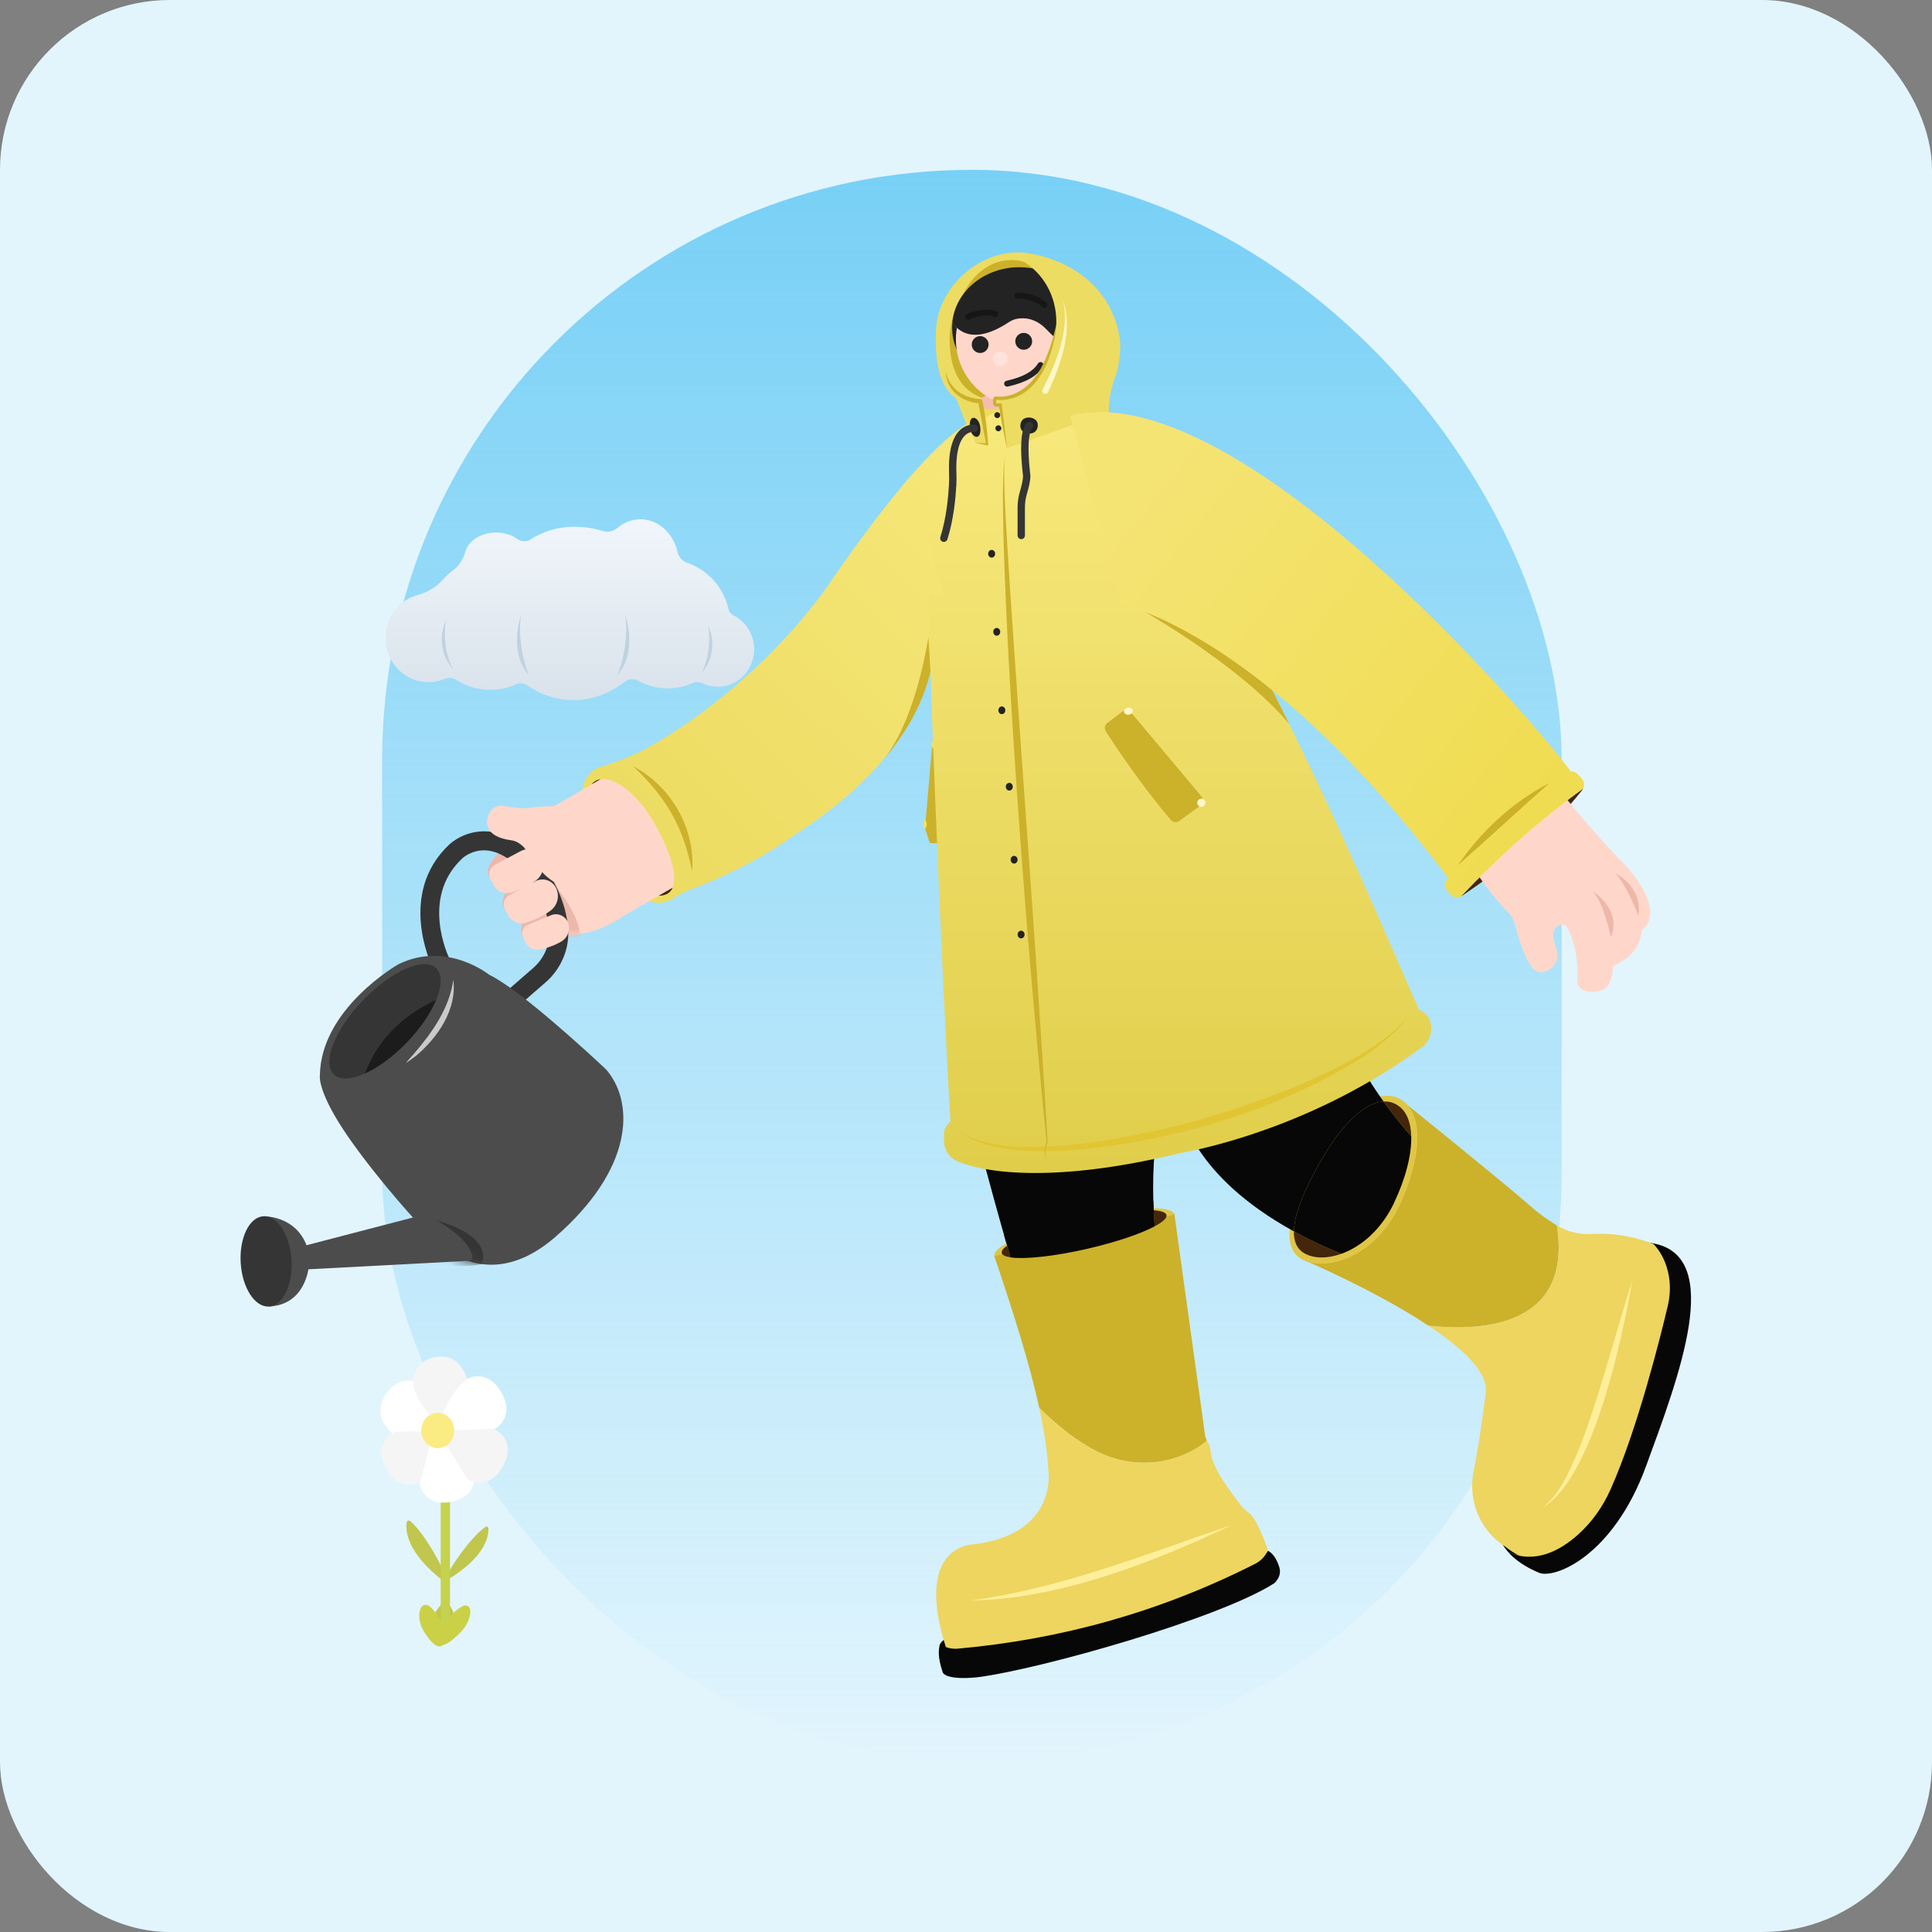 <svg width="182" height="182" viewBox="0 0 182 182" fill="none" xmlns="http://www.w3.org/2000/svg">
<rect x="0" y="0" width="182" height="182" fill="#808080" stroke="none"/>
<g clip-path="url(#clip0_3302_52046)">
<rect width="182" height="182" rx="16" fill="#E2F5FD"/>
<rect x="36" y="16" width="111.111" height="150" rx="55.556" fill="url(#paint0_linear_3302_52046)"/>
<path d="M108.679 114.009C108.56 111.379 108.615 107.971 109.312 104.754L91.865 106.343C91.865 106.343 93.304 111.932 94.871 117.343C95.946 116.576 98.612 115.601 101.807 114.865C104.674 114.204 107.24 113.907 108.679 114.009Z" fill="#070707"/>
<path d="M90.251 153.905C90.251 153.905 88.548 154.305 88.495 155.108L92.212 156.591L93.642 153.066L90.251 153.903V153.905Z" fill="#070707"/>
<path d="M102.537 118.009C107.224 116.93 110.854 115.318 110.644 114.409C110.435 113.5 106.466 113.638 101.779 114.717C97.092 115.797 93.463 117.409 93.672 118.318C93.881 119.227 97.85 119.088 102.537 118.009Z" fill="#E0C646"/>
<path d="M103.006 136.56C105.931 138.168 109.497 138.223 112.414 136.601C112.881 136.343 113.32 136.046 113.692 135.71C113.606 135.562 113.55 135.401 113.525 135.232L110.636 114.418L93.664 118.326C95.534 123.851 97.014 128.548 97.895 132.604C98.872 133.593 100.742 135.318 103.003 136.56H103.006Z" fill="#CCB12A"/>
<path d="M119.343 145.727C118.92 144.593 118.24 142.963 117.693 142.554C117.39 142.327 117.106 142.082 116.879 141.782C115.99 140.59 114.168 138.399 114.023 136.579C114.001 136.307 113.92 136.04 113.762 135.818C113.737 135.782 113.712 135.746 113.69 135.707C113.318 136.043 112.879 136.34 112.412 136.599C109.493 138.221 105.929 138.165 103.004 136.557C100.743 135.315 98.873 133.59 97.895 132.602C98.373 134.807 98.679 136.824 98.77 138.679C98.77 138.679 99.59 144.588 91.579 145.496C91.579 145.496 85.645 145.604 89.484 156.302C89.484 156.302 110.334 154.957 119.065 147.802C119.498 147.202 119.604 146.424 119.343 145.729V145.727Z" fill="#EDD55F"/>
<path d="M119.447 146.094L119.113 146.599C118.883 146.894 118.588 147.138 118.252 147.308C109.33 151.838 99.974 154.433 90.236 155.308C89.641 155.36 89.052 155.208 88.566 154.885C88.383 155.355 88.341 156.155 88.799 157.516C88.799 157.516 88.897 158.305 92.049 158.008C98.152 157.219 114.955 152.43 120.052 149.138C120.452 148.758 120.68 148.233 120.533 147.702C120.366 147.102 119.991 146.338 119.449 146.094H119.447Z" fill="#070707"/>
<path d="M91.488 150.765C99.986 149.62 107.963 146.39 116.036 143.656C108.691 147.17 99.694 150.67 91.488 150.765Z" fill="#FFEF9B"/>
<path d="M94.366 118.034C94.413 118.237 94.708 118.373 95.194 118.445C95.085 118.079 94.98 117.709 94.871 117.34C94.505 117.601 94.322 117.837 94.366 118.032V118.034Z" fill="#43260C"/>
<path d="M109.885 114.461C109.827 114.208 109.391 114.058 108.68 114.008C108.705 114.547 108.735 115.055 108.771 115.522C109.535 115.116 109.949 114.744 109.885 114.461Z" fill="#43260C"/>
<path d="M101.05 112.166C97.853 112.902 95.664 115.605 94.589 116.372C94.694 116.741 95.083 118.083 95.192 118.449C96.522 118.647 99.303 118.358 102.444 117.635C105.147 117.013 107.469 116.219 108.772 115.524C108.736 115.058 108.672 113.683 108.647 113.144C107.208 113.041 103.919 111.508 101.05 112.169V112.166Z" fill="#070707"/>
<path d="M146.654 115.434C145.915 114.995 145.029 114.386 144.129 113.584C141.899 111.6 131.943 103.578 131.943 103.578L122.602 118.6C122.602 118.6 129.463 121.492 134.563 124.881C138.865 125.373 148.24 125.345 146.657 115.434H146.654Z" fill="#CCB12A"/>
<path d="M131.832 113.582C129.557 118.424 124.866 119.907 122.599 118.599C120.335 117.291 121.813 113.28 124.249 109.06C126.685 104.841 129.677 102.268 131.941 103.577C134.205 104.885 133.902 109.174 131.83 113.582H131.832Z" fill="#E0C646"/>
<path d="M124.249 109.06C126.685 104.841 129.677 102.268 131.941 103.577C134.205 104.885 133.902 109.174 131.83 113.582" fill="#E0C646"/>
<path d="M148.617 144.603C149.953 143.419 150.992 141.941 151.72 140.314C154.261 134.625 156.417 125.961 157.111 123.025C157.364 121.958 157.389 120.842 157.128 119.775C156.834 118.561 156.278 117.708 155.706 117.119C155.639 117.108 155.575 117.094 155.506 117.086C148.422 116.067 152.822 125.242 147.028 131.589C142.411 136.647 138.814 142.519 142.067 146.197C144.606 147.364 146.972 146.061 148.617 144.603Z" fill="#070707"/>
<path d="M122.875 118.063C123.742 118.563 125.011 118.591 126.35 118.113C124.686 117.429 123.206 116.718 121.886 115.996C121.87 116.929 122.161 117.652 122.875 118.063Z" fill="#43260C"/>
<path d="M130.333 103.76C128.338 100.982 126.499 97.66 125.791 94.18L111.341 104.749C111.341 104.749 112.235 110.699 121.888 115.999C121.919 114.26 123.024 111.788 124.502 109.227C126.341 106.044 128.496 103.852 130.333 103.76Z" fill="#070707"/>
<path d="M131.329 113.299C132.41 111.016 132.99 108.777 132.943 107.036C132.096 106.069 131.199 104.963 130.332 103.758C128.496 103.849 126.34 106.041 124.502 109.224C123.024 111.783 121.918 114.255 121.888 115.997C123.204 116.719 124.688 117.433 126.352 118.113C128.165 117.469 130.104 115.894 131.332 113.302L131.329 113.299Z" fill="#070707"/>
<path d="M157.167 117.639C157.045 117.659 156.331 117.395 155.503 117.089C153.764 116.447 151.914 116.147 150.062 116.239C150.009 116.239 149.953 116.245 149.898 116.247C148.781 116.311 147.673 116.036 146.712 115.467C146.692 115.456 146.673 115.445 146.656 115.434C148.239 125.345 138.864 125.372 134.562 124.881C137.689 126.959 140.156 129.22 139.973 131.117C139.973 131.117 139.42 135.672 138.82 138.597C138.273 141.27 139.356 144.034 141.612 145.57C141.656 145.6 141.7 145.631 141.745 145.661C141.809 145.706 141.875 145.75 141.937 145.8C142.314 146.103 143.956 147.314 146.1 147.35C146.1 147.35 151.395 143.631 151.35 143.5C151.306 143.37 158.614 123.286 158.614 123.284C158.614 123.284 157.434 117.595 157.17 117.639H157.167Z" fill="#EDD55F"/>
<path d="M145.375 141.988C146.872 140.735 147.689 138.924 148.461 137.18C149.206 135.402 149.839 133.574 150.417 131.735C151.581 128.097 152.608 124.233 153.778 120.594C152.822 126.016 150.128 139.074 145.378 141.991L145.375 141.988Z" fill="#FFEF9B"/>
<path d="M155.702 117.121C156.277 117.71 156.83 118.563 157.125 119.777C157.383 120.843 157.361 121.957 157.108 123.027C156.413 125.963 154.258 134.627 151.716 140.315C150.988 141.943 149.95 143.421 148.613 144.604C146.969 146.06 144.602 147.365 142.063 146.199C142.73 146.952 143.683 147.615 144.975 148.157C146.433 148.771 151.958 146.604 155.063 138.115C158.141 129.707 162.497 118.329 155.7 117.121H155.702Z" fill="#070707"/>
<path d="M131.565 104.059C131.176 103.834 130.765 103.743 130.332 103.765C131.199 104.973 132.096 106.076 132.943 107.043C132.904 105.654 132.468 104.582 131.563 104.059H131.565Z" fill="#43260C"/>
<path d="M56.798 78.57C56.798 78.57 44.493 85.048 52.121 87.798C51.798 87.993 55.137 88.823 58.807 86.24C61.515 84.334 56.796 78.57 56.796 78.57H56.798Z" fill="#FFD7CA"/>
<path d="M47.599 79.879C47.599 79.879 45.254 81.448 46.196 82.818L48.976 81.348L47.599 79.879Z" fill="#EDB7AA"/>
<mask id="mask0_3302_52046" style="mask-type:luminance" maskUnits="userSpaceOnUse" x="49" y="78" width="11" height="11">
<path d="M56.797 78.57C56.797 78.57 44.492 85.048 52.12 87.798C51.797 87.993 55.136 88.823 58.806 86.24C61.514 84.334 56.795 78.57 56.795 78.57H56.797Z" fill="white"/>
</mask>
<g mask="url(#mask0_3302_52046)">
<path d="M48.938 94.796L47.766 93.446L50.407 91.149C51.424 90.266 51.991 88.971 51.924 87.691C51.804 85.369 50.485 83.357 50.38 83.202C48.941 81.269 47.438 80.185 46.029 80.071C44.66 79.96 43.766 80.788 43.755 80.796C42.091 82.352 41.368 84.374 41.596 86.819C41.774 88.721 42.482 90.18 42.491 90.194L40.888 90.988C40.855 90.918 37.563 84.135 42.521 79.499C42.568 79.455 43.982 78.11 46.174 78.285C48.141 78.444 50.043 79.744 51.827 82.146L50.121 80.983C50.191 81.082 54.491 85.163 54.641 88.074C54.735 89.902 53.007 91.255 51.58 92.496L48.938 94.793V94.796Z" fill="#EDB7AA"/>
</g>
<path d="M48.978 82.719C48.978 82.719 46.634 84.288 47.576 85.658L50.356 84.188L48.978 82.719Z" fill="#EDB7AA"/>
<path d="M50.315 84.854C50.315 84.854 48.574 86.979 49.26 88.221L52.296 86.699L50.312 84.852L50.315 84.854Z" fill="#EDB7AA"/>
<path d="M89.716 36.6L91.54 41.248C91.54 41.248 101.563 43.439 104.449 39.417C104.449 39.417 104.435 38.564 104.474 38.084C104.546 37.214 104.743 36.361 105.046 35.542C105.313 34.823 105.654 33.489 105.454 31.723L89.71 36.598L89.716 36.6Z" fill="#EDDC62"/>
<path d="M105.456 31.726C106.129 35.751 101.684 38.445 96.876 38.537C91.445 38.639 87.876 38.803 88.17 31.151C88.34 26.753 92.767 23.209 96.837 23.853C100.942 24.503 104.684 27.117 105.454 31.726H105.456Z" fill="#EDDC62"/>
<path d="M102.228 31.955C102.228 35.483 98.081 37.8 94.553 37.8C91.025 37.8 89.453 35.483 89.453 31.955C89.453 28.427 92.314 25.566 95.842 25.566C99.37 25.566 102.231 28.427 102.231 31.955H102.228Z" fill="#CCB12A"/>
<path d="M100.497 30.889C100.497 34.417 97.106 36.733 94.222 36.733C91.339 36.733 90.053 34.417 90.053 30.889C90.053 27.361 92.392 24.5 95.275 24.5C98.158 24.5 100.497 27.361 100.497 30.889Z" fill="#CCB12A"/>
<path d="M95.249 30.209C91.752 32.623 90.23 31.159 89.716 30.368C89.705 30.49 89.697 30.609 89.694 30.734C89.616 33.89 92.413 36.518 95.941 36.601C98.558 36.665 100.838 35.312 101.875 33.323C100.288 32.643 99.005 31.537 99.005 31.537C97.388 29.321 95.472 30.09 95.249 30.212V30.209Z" fill="#232323"/>
<path d="M94.405 38.42C94.405 38.42 93.269 38.706 92.477 38.42L91.86 38.09C91.86 38.09 92.597 36.695 94.691 37.273L95.274 38.017L94.405 38.42Z" fill="#F5BDAE"/>
<path d="M96.437 38.364C99.965 38.364 102.826 35.503 102.826 31.975C102.826 28.446 99.965 25.586 96.437 25.586C92.908 25.586 90.048 28.446 90.048 31.975C90.048 35.503 92.908 38.364 96.437 38.364Z" fill="#FFD7CA"/>
<path d="M94.224 34.498C94.607 34.498 94.918 34.187 94.918 33.804C94.918 33.42 94.607 33.109 94.224 33.109C93.84 33.109 93.529 33.42 93.529 33.804C93.529 34.187 93.84 34.498 94.224 34.498Z" fill="#FFE2DD"/>
<path d="M92.335 33.253C92.774 33.253 93.13 32.897 93.13 32.459C93.13 32.02 92.774 31.664 92.335 31.664C91.897 31.664 91.541 32.02 91.541 32.459C91.541 32.897 91.897 33.253 92.335 33.253Z" fill="#232323"/>
<path d="M48.755 94.839L47.583 93.489L50.225 91.192C51.241 90.309 51.808 89.014 51.741 87.734C51.622 85.412 50.302 83.4 50.197 83.245C48.758 81.311 47.255 80.228 45.847 80.114C44.477 80.003 43.583 80.831 43.572 80.839C41.908 82.395 41.186 84.417 41.413 86.862C41.591 88.764 42.3 90.223 42.308 90.237L40.705 91.031C40.672 90.962 37.38 84.178 42.339 79.542C42.386 79.498 43.8 78.153 45.991 78.328C47.958 78.487 49.861 79.787 51.644 82.189L51.661 82.214C51.73 82.314 53.38 84.731 53.527 87.639C53.622 89.467 52.825 91.298 51.397 92.539L48.755 94.837V94.839Z" fill="#353535"/>
<path d="M96.437 32.948C96.876 32.948 97.231 32.593 97.231 32.154C97.231 31.715 96.876 31.359 96.437 31.359C95.998 31.359 95.643 31.715 95.643 32.154C95.643 32.593 95.998 32.948 96.437 32.948Z" fill="#232323"/>
<path d="M94.869 36.419C94.741 36.419 94.627 36.33 94.6 36.202C94.566 36.052 94.661 35.905 94.811 35.872C96.366 35.522 97.311 35.002 97.783 34.238C97.863 34.108 98.033 34.066 98.166 34.147C98.297 34.227 98.338 34.399 98.258 34.53C97.702 35.433 96.647 36.03 94.936 36.416C94.916 36.422 94.894 36.422 94.874 36.422L94.869 36.419Z" fill="#232323"/>
<path d="M96.215 25.174C92.826 25.091 89.995 27.385 89.712 30.366C90.215 31.143 91.684 32.56 95.029 30.355C95.259 30.202 95.515 30.088 95.784 30.035C96.431 29.907 97.537 29.93 98.59 31.041C99.062 31.541 99.573 32.005 100.148 32.382C100.626 32.696 101.223 33.046 101.867 33.321C102.229 32.627 102.44 31.857 102.459 31.044C102.537 27.888 99.74 25.26 96.212 25.177L96.215 25.174Z" fill="#232323"/>
<path d="M137.633 84.435C137.655 84.424 137.674 84.416 137.697 84.402C142.338 81.288 146.238 77.985 149.063 74.413C149.094 74.371 149.122 74.33 149.144 74.285C145.166 77.113 141.08 80.796 137.633 84.435Z" fill="#43260C"/>
<path d="M93.129 39.462C93.129 39.462 90.454 37.148 78.426 54.528C78.426 54.528 72.41 64.009 60.962 70.481C59.248 71.387 57.582 71.945 56.807 72.181C56.651 72.209 56.501 72.253 56.357 72.312C56.265 72.35 56.173 72.389 56.087 72.442C54.218 73.52 54.324 77.198 56.318 80.656C57.857 83.32 60.123 84.948 61.949 85.048C62.465 85.076 62.974 84.92 63.412 84.645C63.487 84.598 63.565 84.548 63.643 84.501C64.09 84.214 64.565 83.978 65.062 83.792C66.737 83.164 70.999 81.431 74.635 78.792C80.426 75.117 86.557 69.576 87.879 62.128L94.224 49.439L93.132 39.462H93.129Z" fill="url(#paint1_linear_3302_52046)"/>
<path d="M46.067 91.814C46.067 91.814 42.064 88.597 37.517 90.844C37.517 90.844 30.214 94.997 30.134 101.314C30.134 101.314 29.839 102.855 32.889 107.222C35.942 111.586 39.731 115.608 39.731 115.608C39.731 115.608 44.981 122.941 52.367 116.477C59.598 110.147 59.748 104.116 57.286 100.972C57.181 100.839 57.062 100.714 56.937 100.597C55.723 99.458 48.964 93.186 46.064 91.816L46.067 91.814Z" fill="#4C4C4C"/>
<path d="M41.096 94.164C41.627 92.861 41.666 91.766 41.082 91.205C39.944 90.108 36.863 91.461 34.202 94.225C31.541 96.989 30.31 100.119 31.449 101.216C32.024 101.772 33.096 101.7 34.36 101.136C35.491 98.15 37.641 95.769 41.093 94.161L41.096 94.164Z" fill="#353535"/>
<path d="M34.362 101.136C35.598 100.586 37.015 99.564 38.332 98.197C39.632 96.847 40.59 95.409 41.096 94.164C37.643 95.772 35.493 98.153 34.362 101.139V101.136Z" fill="#1C1C1C"/>
<path d="M54.419 76.224C53.55 75.81 50.794 75.941 49.919 76.096C49.044 76.249 47.578 75.943 47.578 75.943C47.578 75.943 46.731 75.641 46.161 76.488C46.086 76.599 46.031 76.721 45.986 76.849C45.792 77.421 45.606 78.807 48.139 79.154C48.733 79.235 49.256 79.588 49.558 80.107C50.567 81.838 53.039 85.268 56.317 82.701L54.419 76.227V76.224Z" fill="#FFD7CA"/>
<path d="M50.474 82.953C49.807 83.439 49.038 83.808 48.171 84.072C47.521 84.269 46.818 83.986 46.499 83.383L46.199 82.817C45.943 82.333 46.124 81.733 46.607 81.478L49.054 80.175C49.749 79.805 50.61 80.069 50.98 80.761C51.38 81.514 51.163 82.447 50.474 82.95V82.953Z" fill="#FFD7CA"/>
<path d="M51.852 85.793C51.185 86.279 50.416 86.648 49.549 86.912C48.899 87.109 48.196 86.826 47.877 86.223L47.577 85.656C47.321 85.173 47.502 84.573 47.985 84.318L50.432 83.015C51.127 82.645 51.988 82.909 52.357 83.601C52.757 84.354 52.541 85.287 51.852 85.79V85.793Z" fill="#FFD7CA"/>
<path d="M52.879 88.692C52.273 89.05 51.587 89.3 50.831 89.45C50.262 89.564 49.69 89.264 49.468 88.728L49.259 88.223C49.081 87.792 49.287 87.298 49.718 87.12L51.904 86.217C52.523 85.962 53.234 86.256 53.49 86.875C53.768 87.548 53.507 88.323 52.879 88.692Z" fill="#FFD7CA"/>
<path d="M87.136 78.019L87.594 79.419H88.491L89.716 70.669L87.875 69.527L87.136 78.019Z" fill="#CCB12A"/>
<path d="M87.136 78.04C87.23 78.04 87.306 77.865 87.306 77.651C87.306 77.436 87.23 77.262 87.136 77.262C87.043 77.262 86.967 77.436 86.967 77.651C86.967 77.865 87.043 78.04 87.136 78.04Z" fill="#EAE665"/>
<path d="M88.181 70.118C88.195 69.904 88.114 69.725 88.001 69.717C87.887 69.71 87.784 69.878 87.771 70.092C87.757 70.307 87.838 70.486 87.951 70.494C88.064 70.501 88.168 70.333 88.181 70.118Z" fill="#EAE665"/>
<path d="M134.745 96.323L134.687 96.137C134.548 95.706 134.226 95.356 133.806 95.187L133.679 95.137C131.281 89.742 123.859 72.064 117.287 60.212L112.415 59.509L104.82 41.603C93.365 32.773 89.181 43.912 89.181 43.912C86.351 47.256 87.512 52.334 89.07 56.137L87.551 55.917C87.215 55.84 88.803 93.953 89.537 105.606L89.17 106.076C89.012 106.276 88.928 106.525 88.928 106.781V107.487C88.928 108.287 89.39 109.023 90.117 109.356C92.273 110.342 98.715 111.62 110.915 108.687C111.165 108.626 111.417 108.573 111.673 108.525C113.648 108.159 124.104 105.945 134.029 98.584C134.67 98.106 134.992 97.087 134.748 96.323H134.745Z" fill="url(#paint2_linear_3302_52046)"/>
<path d="M93.945 39.385C94.1 39.385 94.225 39.26 94.225 39.105C94.225 38.95 94.1 38.824 93.945 38.824C93.79 38.824 93.664 38.95 93.664 39.105C93.664 39.26 93.79 39.385 93.945 39.385Z" fill="#232323"/>
<path d="M94.048 40.627C94.203 40.627 94.329 40.502 94.329 40.347C94.329 40.192 94.203 40.066 94.048 40.066C93.893 40.066 93.768 40.192 93.768 40.347C93.768 40.502 93.893 40.627 94.048 40.627Z" fill="#232323"/>
<path d="M93.417 52.529C93.598 52.529 93.744 52.366 93.744 52.165C93.744 51.964 93.598 51.801 93.417 51.801C93.236 51.801 93.089 51.964 93.089 52.165C93.089 52.366 93.236 52.529 93.417 52.529Z" fill="#232323"/>
<path d="M93.896 59.884C94.077 59.884 94.224 59.721 94.224 59.52C94.224 59.319 94.077 59.156 93.896 59.156C93.715 59.156 93.568 59.319 93.568 59.52C93.568 59.721 93.715 59.884 93.896 59.884Z" fill="#232323"/>
<path d="M94.378 67.275C94.559 67.275 94.705 67.112 94.705 66.911C94.705 66.71 94.559 66.547 94.378 66.547C94.197 66.547 94.05 66.71 94.05 66.911C94.05 67.112 94.197 67.275 94.378 67.275Z" fill="#232323"/>
<path d="M95.077 74.474C95.258 74.474 95.405 74.311 95.405 74.11C95.405 73.909 95.258 73.746 95.077 73.746C94.896 73.746 94.749 73.909 94.749 74.11C94.749 74.311 94.896 74.474 95.077 74.474Z" fill="#232323"/>
<path d="M95.532 81.353C95.713 81.353 95.86 81.19 95.86 80.989C95.86 80.788 95.713 80.625 95.532 80.625C95.351 80.625 95.204 80.788 95.204 80.989C95.204 81.19 95.351 81.353 95.532 81.353Z" fill="#232323"/>
<path d="M96.19 88.4C96.371 88.4 96.518 88.237 96.518 88.036C96.518 87.835 96.371 87.672 96.19 87.672C96.009 87.672 95.862 87.835 95.862 88.036C95.862 88.237 96.009 88.4 96.19 88.4Z" fill="#232323"/>
<path d="M89.094 34.977C89.094 34.977 89.213 37.568 92.338 37.799C92.338 37.799 92.583 38.774 92.999 41.868L91.899 41.721" fill="#EAE665"/>
<path d="M153.404 81.823C153.24 81.629 153.071 81.457 152.899 81.298C150.793 79.104 148.868 76.885 147.082 74.648L138.418 81.212C138.418 81.212 140.307 84.229 142.057 85.921C142.357 86.21 142.565 86.576 142.671 86.979C142.949 88.04 143.562 90.135 144.318 91.146C144.632 91.568 145.204 91.715 145.682 91.496C145.818 91.432 145.965 91.34 146.11 91.226C146.66 90.79 146.851 90.037 146.612 89.373C146.357 88.671 146.101 87.612 146.712 87.271L146.915 87.154C147.154 87.018 147.465 87.096 147.599 87.337C148.129 88.282 148.718 89.934 148.593 92.521C148.593 92.521 148.637 93.484 150.124 93.44C151.612 93.396 151.829 92.412 151.982 90.968C151.982 90.968 154.476 90.201 154.651 87.621C154.651 87.621 157.124 86.243 153.404 81.823Z" fill="#FFD7CA"/>
<path d="M104.174 68.906C106.115 71.901 108.146 74.698 110.288 77.237C110.49 77.476 110.843 77.518 111.096 77.332L113.074 75.887C113.351 75.684 113.401 75.287 113.179 75.023L106.551 67.123C106.346 66.879 105.988 66.84 105.735 67.031L104.315 68.106C104.065 68.295 104.004 68.645 104.174 68.906Z" fill="#CCB12A"/>
<path d="M106.35 67.319C106.58 67.282 106.743 67.106 106.714 66.925C106.684 66.745 106.474 66.629 106.244 66.667C106.014 66.704 105.851 66.88 105.88 67.061C105.909 67.241 106.12 67.357 106.35 67.319Z" fill="#FFF7C9"/>
<path d="M113.168 76.009C113.38 76.009 113.552 75.837 113.552 75.626C113.552 75.414 113.38 75.242 113.168 75.242C112.957 75.242 112.785 75.414 112.785 75.626C112.785 75.837 112.957 76.009 113.168 76.009Z" fill="#FFF7C9"/>
<path d="M94.867 42.227C94.54 40.841 94.298 39.441 94.07 38.036L94.353 38.286C94.073 38.28 93.564 38.422 93.551 38.002L93.542 37.655C93.534 37.458 93.723 37.313 93.912 37.352C94.173 37.383 94.509 37.363 94.784 37.311C95.684 37.177 96.492 36.638 97.12 35.997C97.465 35.605 97.764 35.172 98.037 34.733C98.17 34.455 98.326 34.152 98.467 33.88C98.592 33.527 98.82 33.03 98.928 32.677C99.201 31.855 99.409 30.991 99.628 30.152C99.581 31.705 99.356 33.283 98.712 34.711C98.014 36.402 96.456 37.927 94.531 38.002C94.287 38.013 94.064 38.008 93.795 37.961L94.165 37.658L94.156 38.005L93.856 37.705C94.117 37.744 94.592 37.602 94.642 37.972C94.759 39.388 94.859 40.808 94.873 42.233L94.867 42.227Z" fill="#CCB12A"/>
<path d="M94.869 42.225L94.355 38H93.853V37.653C93.853 37.653 97.922 38.455 99.336 31.922C99.728 30.116 99.455 28.208 98.461 26.65C97.805 25.625 96.78 24.628 95.186 24.066C95.186 24.066 102.919 24.794 104.394 30.875L101.708 39.797L94.869 42.227V42.225Z" fill="#EDDC62"/>
<path d="M89.094 34.977C89.094 34.977 89.213 37.568 92.338 37.799C92.338 37.799 92.583 38.774 92.999 41.868L91.899 41.721" fill="#EDDC62"/>
<path d="M89.094 34.975C89.43 36.625 90.752 37.498 92.363 37.595C92.449 37.606 92.516 37.67 92.535 37.748C92.835 39.109 92.988 40.481 93.091 41.867C93.097 41.923 93.041 41.97 92.985 41.956C92.624 41.878 92.26 41.809 91.899 41.717C92.272 41.725 92.641 41.753 93.01 41.773L92.908 41.875C92.633 40.562 92.416 39.156 92.138 37.845L92.324 38C90.652 37.917 89.085 36.748 89.097 34.973L89.094 34.975Z" fill="#CCB12A"/>
<path d="M92.323 40.117C92.404 40.581 92.348 41.095 92.059 41.145C91.771 41.195 91.471 40.859 91.39 40.392C91.309 39.925 91.365 39.414 91.654 39.364C91.943 39.314 92.243 39.65 92.323 40.117Z" fill="#232323"/>
<path d="M97.748 39.901C97.815 40.29 97.648 40.743 97.154 40.826C96.659 40.912 96.201 40.665 96.134 40.273C96.067 39.884 96.234 39.432 96.729 39.348C97.223 39.265 97.681 39.509 97.748 39.901Z" fill="#232323"/>
<path d="M88.914 51.053C88.877 51.053 88.841 51.048 88.808 51.036C88.625 50.978 88.525 50.781 88.583 50.6C89.155 48.817 89.336 46.753 89.394 45.681C89.414 45.298 89.419 44.956 89.405 44.642C89.322 42.573 89.689 41.164 90.494 40.456C91.127 39.9 91.8 40.006 91.828 40.011C92.016 40.045 92.144 40.223 92.111 40.411C92.078 40.6 91.903 40.725 91.714 40.695C91.691 40.695 91.314 40.648 90.936 40.989C90.502 41.381 90.008 42.328 90.1 44.611C90.114 44.948 90.108 45.309 90.089 45.714C90.03 46.82 89.841 48.95 89.247 50.809C89.2 50.956 89.064 51.05 88.916 51.05L88.914 51.053Z" fill="#353535"/>
<path d="M96.207 50.79C96.015 50.79 95.859 50.634 95.859 50.443V47.809C95.859 47.309 95.932 46.815 96.07 46.337C96.423 45.14 96.371 44.79 96.368 44.776C96.362 44.756 96.365 44.759 96.362 44.74C95.898 40.737 96.523 39.94 96.815 39.784C96.984 39.693 97.195 39.756 97.284 39.923C97.368 40.076 97.323 40.265 97.187 40.367C97.137 40.431 96.648 41.159 97.048 44.642C97.084 44.82 97.096 45.309 96.734 46.534C96.612 46.945 96.551 47.376 96.551 47.809V50.443C96.551 50.634 96.395 50.79 96.204 50.79H96.207Z" fill="#353535"/>
<path d="M90.165 106.435C93.054 108.452 97.798 108.11 101.182 107.816C108.69 106.96 116.06 104.902 123.007 101.952C126.429 100.41 129.926 98.71 132.526 95.93C131.365 97.446 129.821 98.624 128.243 99.685C120.26 104.638 110.557 107.491 101.229 108.346C97.765 108.538 92.993 108.721 90.165 106.438V106.435Z" fill="#E2C533"/>
<path d="M91.187 30.132C91.087 30.132 90.99 30.079 90.94 29.982C90.867 29.846 90.92 29.679 91.056 29.607C91.717 29.259 93.151 28.982 93.884 29.337C94.023 29.404 94.081 29.571 94.012 29.709C93.945 29.848 93.778 29.904 93.64 29.837C93.134 29.593 91.917 29.779 91.312 30.098C91.27 30.121 91.226 30.129 91.184 30.129L91.187 30.132Z" fill="#161616"/>
<path d="M98.39 28.992C98.326 28.992 98.263 28.97 98.21 28.925C97.601 28.398 96.826 28.139 95.838 28.134C95.685 28.134 95.56 28.009 95.562 27.853C95.562 27.7 95.688 27.578 95.84 27.578C96.965 27.584 97.857 27.889 98.571 28.506C98.688 28.606 98.699 28.781 98.599 28.898C98.543 28.962 98.465 28.995 98.388 28.995L98.39 28.992Z" fill="#161616"/>
<path d="M100.117 28.254C101.131 30.973 99.918 34.44 98.72 36.94C98.554 37.279 98.048 37.023 98.226 36.687C99.47 34.234 100.845 31.032 100.117 28.254Z" fill="#FFF7C9"/>
<path d="M111.347 53.542L106.711 56.978C106.711 56.978 116.553 62.359 121.455 68.215L119.842 65.006L115.875 51.801L111.347 53.542Z" fill="#CCB12A"/>
<path d="M149.037 73.389L148.651 72.95C148.479 72.753 148.229 72.664 147.985 72.686C144.187 67.553 116.396 35.158 100.829 39.167L105.524 56.911C105.524 56.911 107.41 57.264 110.69 58.933C116.157 61.717 125.496 68.156 136.418 82.722C136.393 82.744 136.371 82.769 136.346 82.792C136.049 83.089 136.035 83.567 136.312 83.88L136.654 84.269C136.901 84.55 137.307 84.617 137.629 84.439C141.079 80.797 145.165 77.114 149.14 74.289C149.29 74 149.257 73.644 149.035 73.392L149.037 73.389Z" fill="url(#paint3_linear_3302_52046)"/>
<path d="M56.102 73.568C55.95 73.657 55.819 73.776 55.708 73.918L56.605 73.398C56.425 73.423 56.258 73.476 56.102 73.565V73.568Z" fill="#43260C"/>
<path d="M62.04 84.373C62.357 84.382 62.64 84.323 62.871 84.19C63.098 84.057 63.262 83.859 63.368 83.609C62.918 83.868 62.473 84.123 62.04 84.373Z" fill="#43260C"/>
<path d="M61.612 77.492C60.106 74.883 58.001 73.208 56.604 73.397L55.706 73.917L51.445 76.375L57.562 86.972C58.843 86.217 60.37 85.331 62.037 84.37C62.47 84.12 62.915 83.864 63.365 83.606C63.879 82.394 63.017 79.933 61.609 77.492H61.612Z" fill="#FFD7CA"/>
<mask id="mask1_3302_52046" style="mask-type:luminance" maskUnits="userSpaceOnUse" x="30" y="90" width="29" height="30">
<path d="M46.071 91.81C46.071 91.81 42.068 88.593 37.521 90.84C37.521 90.84 30.218 94.993 30.138 101.31C30.138 101.31 29.843 102.851 32.893 107.218C35.946 111.582 39.735 115.604 39.735 115.604C39.735 115.604 44.985 122.937 52.371 116.474C59.602 110.143 59.752 104.112 57.29 100.968C57.185 100.835 57.065 100.71 56.94 100.593C55.727 99.454 48.968 93.182 46.068 91.812L46.071 91.81Z" fill="white"/>
</mask>
<g mask="url(#mask1_3302_52046)">
<path d="M39.343 114.578C39.343 114.578 46.423 115.631 45.418 119.084C45.418 119.084 37.562 120.703 39.343 114.578Z" fill="#353535"/>
</g>
<path d="M28.479 117.408L39.915 114.427C40.01 114.402 40.112 114.413 40.199 114.458C40.393 114.558 40.579 114.658 40.763 114.758C42.732 115.841 44.11 116.997 44.493 118.272C44.565 118.516 44.385 118.763 44.129 118.774L28.474 119.602V117.402L28.479 117.408Z" fill="#4C4C4C"/>
<path d="M24.726 116.281L24.809 114.579C24.809 114.579 27.337 114.487 28.59 116.698C29.159 117.701 29.259 118.901 28.959 120.015C28.609 121.315 27.698 122.968 25.34 123.079L24.726 116.284V116.281Z" fill="#4C4C4C"/>
<path d="M25.333 123.077C26.654 122.995 27.607 121.025 27.46 118.678C27.314 116.331 26.124 114.495 24.803 114.577C23.481 114.66 22.529 116.629 22.675 118.977C22.822 121.324 24.012 123.16 25.333 123.077Z" fill="#353535"/>
<path d="M40.652 152.575C40.652 152.575 41.185 151.384 41.719 151.048C41.866 150.956 42.058 150.956 42.194 151.061C42.394 151.211 42.666 151.592 42.874 152.534C43.252 154.239 41.044 153.503 41.044 153.503L40.649 152.575H40.652Z" fill="#C1C64E"/>
<path d="M41.954 148.465C41.976 148.279 40.254 144.727 38.637 143.288C38.521 143.185 38.332 143.252 38.309 143.404C38.193 144.179 38.298 146.282 41.807 148.965L41.954 148.463V148.465Z" fill="#C1C64E"/>
<path d="M42.186 148.273C42.186 148.098 44.1 145.009 45.72 143.843C45.836 143.759 46.003 143.837 46.009 143.982C46.039 144.704 45.745 146.621 42.273 148.748L42.184 148.273H42.186Z" fill="#C1C64E"/>
<path d="M41.952 148.467C41.975 148.281 40.252 144.728 38.636 143.289L41.952 148.467Z" fill="#C1C64E"/>
<path d="M42.391 153.368L41.514 153.765V140.59H42.391V153.368Z" fill="#C5D24E"/>
<path d="M40.8 130.979C40.8 130.979 38.272 128.796 36.516 131.126C34.761 133.457 36.861 135.098 38.011 135.851C39.161 136.607 40.619 134.537 40.619 134.537C40.619 134.537 41.98 133.435 40.8 130.976V130.979Z" fill="white"/>
<path d="M37.236 134.87C37.236 134.87 35.006 135.787 36.433 138.462C37.861 141.137 40.881 139.118 40.881 139.118L41.145 135.556L40.094 134.82L37.236 134.868V134.87Z" fill="#F5F5F5"/>
<path d="M41.54 134.898C41.54 134.898 44.454 137.173 44.701 138.976C44.701 138.976 44.948 140.851 42.77 141.412C39.945 142.14 39.534 139.796 39.534 139.796L40.623 135.679L41.54 134.901V134.898Z" fill="white"/>
<path d="M41.856 134.583C41.856 134.583 45.498 133.866 46.987 134.875C46.987 134.875 48.529 135.933 47.459 137.977C46.073 140.627 44.079 139.383 44.079 139.383L41.804 135.805L41.856 134.583Z" fill="#F5F5F5"/>
<path d="M41.1 133.983C41.1 133.983 38.803 131.753 38.911 129.958C38.911 129.958 39.064 127.989 41.361 127.791C43.658 127.594 44.097 130.33 44.097 130.33L41.1 133.983Z" fill="#F5F5F5"/>
<path d="M41.342 134.072C41.342 134.072 42.581 130.572 44.206 129.808C44.206 129.808 45.903 129.022 47.117 130.983C48.692 133.527 46.603 134.608 46.603 134.608L42.367 134.741L41.342 134.072Z" fill="white"/>
<path d="M41.465 152.597C42.057 153.555 42.118 154.728 41.638 155.025C41.157 155.322 40.524 154.644 39.932 153.686C39.34 152.728 39.374 151.539 39.857 151.242C40.337 150.944 40.874 151.636 41.465 152.594V152.597Z" fill="#CAD146"/>
<path d="M42.194 152.448C41.344 153.312 40.944 154.476 41.328 154.854C41.708 155.229 42.517 154.654 43.367 153.787C44.217 152.923 44.525 151.726 44.144 151.351C43.764 150.976 43.044 151.585 42.194 152.448Z" fill="#CAD146"/>
<path d="M41.233 136.422C42.092 136.422 42.789 135.677 42.789 134.758C42.789 133.839 42.092 133.094 41.233 133.094C40.374 133.094 39.678 133.839 39.678 134.758C39.678 135.677 40.374 136.422 41.233 136.422Z" fill="#FAEC82"/>
<path d="M137.327 81.518C139.527 78.31 142.491 75.546 145.963 73.766C143.049 76.332 140.238 78.952 137.327 81.518Z" fill="#CCB12A"/>
<path d="M87.454 60.008C87.454 60.008 86.365 67.63 83.299 71.447C83.299 71.447 86.704 67.758 87.652 63.205" fill="#CCB12A"/>
<path d="M59.648 72.18C63.223 74.077 65.504 78.013 65.204 82.071C64.326 77.805 62.787 75.177 59.648 72.18Z" fill="#CCB12A"/>
<path d="M98.643 109.635C98.418 109.029 98.329 108.093 98.59 107.582C97.524 97.024 96.593 85.946 95.849 75.371C95.288 67.307 94.799 59.237 94.546 51.157C94.504 48.799 94.413 46.435 94.552 44.082L94.593 43.579L94.682 43.082L94.618 43.582L94.604 44.088C94.582 46.443 94.74 48.796 94.876 51.146C95.59 62.812 96.879 79.724 97.663 91.446C97.971 96.165 98.432 102.937 98.69 107.601C98.39 108.226 98.46 108.979 98.643 109.635Z" fill="#CCB12A"/>
<path d="M149.987 83.93C149.987 83.93 152.829 85.599 151.754 88.291C151.754 88.291 151.076 84.938 149.987 83.93Z" fill="#EDB7AA"/>
<path d="M152.136 82.258C152.136 82.258 154.764 83.452 154.35 86.311C154.35 86.311 153.227 83.266 152.136 82.258Z" fill="#EDB7AA"/>
<path d="M68.637 57.418C68.173 55.335 66.667 53.66 64.717 53.01C64.264 52.857 63.934 52.468 63.828 52.001C63.428 50.229 62.012 48.918 60.325 48.918C59.512 48.918 58.762 49.224 58.156 49.74C57.787 50.054 57.292 50.179 56.831 50.035C55.95 49.765 55.017 49.621 54.075 49.621C52.517 49.621 51.067 50.09 49.842 50.898C49.842 50.898 49.839 50.898 49.837 50.898C49.053 51.168 48.625 50.682 48.425 50.574C48.411 50.565 48.398 50.557 48.381 50.548C48.375 50.546 48.373 50.543 48.373 50.543C47.903 50.304 47.342 50.162 46.736 50.162C45.275 50.162 44.067 50.976 43.82 52.048H43.814C43.814 52.048 43.589 53.007 42.739 53.685C42.681 53.726 42.62 53.771 42.564 53.815C42.564 53.815 42.559 53.818 42.556 53.821C42.259 54.054 41.981 54.312 41.728 54.596C41.728 54.596 41.723 54.601 41.72 54.604C40.773 55.729 39.334 56.054 39.334 56.054V56.06C37.598 56.529 36.312 58.154 36.312 60.093C36.312 62.398 38.123 64.265 40.359 64.265C40.898 64.265 41.409 64.154 41.878 63.957C42.236 63.804 42.648 63.821 42.975 64.035C43.903 64.637 45 64.987 46.178 64.987C47.025 64.987 47.834 64.807 48.564 64.479C48.928 64.315 49.353 64.34 49.681 64.568C50.937 65.443 52.448 65.954 54.075 65.954C55.798 65.954 57.481 65.287 58.892 64.207C59.25 63.932 59.734 63.912 60.131 64.132C60.956 64.587 61.9 64.849 62.903 64.849C63.731 64.849 64.52 64.671 65.234 64.354C65.542 64.215 65.895 64.232 66.201 64.376C66.631 64.579 67.112 64.69 67.614 64.69C69.509 64.69 71.042 63.107 71.042 61.157C71.042 59.746 70.239 58.532 69.081 57.965C68.859 57.857 68.692 57.66 68.639 57.418H68.637Z" fill="url(#paint4_linear_3302_52046)"/>
<path d="M49.078 57.953C49.078 57.953 47.864 61.35 49.806 63.598C49.806 63.598 48.656 60.837 49.078 57.953Z" fill="#BFD2DF"/>
<path d="M58.902 57.953C58.902 57.953 60.115 61.35 58.174 63.598C58.174 63.598 59.324 60.837 58.902 57.953Z" fill="#BFD2DF"/>
<path d="M42.001 58.473C42.001 58.473 40.768 60.831 42.71 63.078C42.71 63.078 41.579 61.356 42.001 58.473Z" fill="#BFD2DF"/>
<path d="M66.714 58.922C66.714 58.922 67.948 61.28 66.006 63.527C66.006 63.527 67.136 61.805 66.714 58.922Z" fill="#BFD2DF"/>
<path opacity="0.7" d="M42.707 92.289C43.06 95.095 41.243 97.742 39.179 99.47C38.865 99.709 38.548 99.939 38.221 100.156C38.468 99.847 38.732 99.564 38.99 99.275C40.715 97.261 42.335 94.986 42.707 92.292V92.289Z" fill="white"/>
</g>
<defs>
<linearGradient id="paint0_linear_3302_52046" x1="91.556" y1="16" x2="91.556" y2="166" gradientUnits="userSpaceOnUse">
<stop stop-color="#78D0F6"/>
<stop offset="1" stop-color="#78D0F6" stop-opacity="0"/>
</linearGradient>
<linearGradient id="paint1_linear_3302_52046" x1="90.442" y1="47.109" x2="60.72" y2="77.665" gradientUnits="userSpaceOnUse">
<stop stop-color="#F5E677"/>
<stop offset="1" stop-color="#EDDC62"/>
</linearGradient>
<linearGradient id="paint2_linear_3302_52046" x1="111.143" y1="38.199" x2="111.143" y2="110.5" gradientUnits="userSpaceOnUse">
<stop stop-color="#F8E97D"/>
<stop offset="1" stop-color="#E0CE4A"/>
</linearGradient>
<linearGradient id="paint3_linear_3302_52046" x1="103.776" y1="48.221" x2="143.776" y2="80.165" gradientUnits="userSpaceOnUse">
<stop stop-color="#F4E474"/>
<stop offset="1" stop-color="#F0DC50"/>
</linearGradient>
<linearGradient id="paint4_linear_3302_52046" x1="53.677" y1="48.918" x2="53.677" y2="65.954" gradientUnits="userSpaceOnUse">
<stop stop-color="#F0F6FB"/>
<stop offset="1" stop-color="#D9E2EB"/>
</linearGradient>
<clipPath id="clip0_3302_52046">
<rect width="182" height="182" fill="white"/>
</clipPath>
</defs>
</svg>

